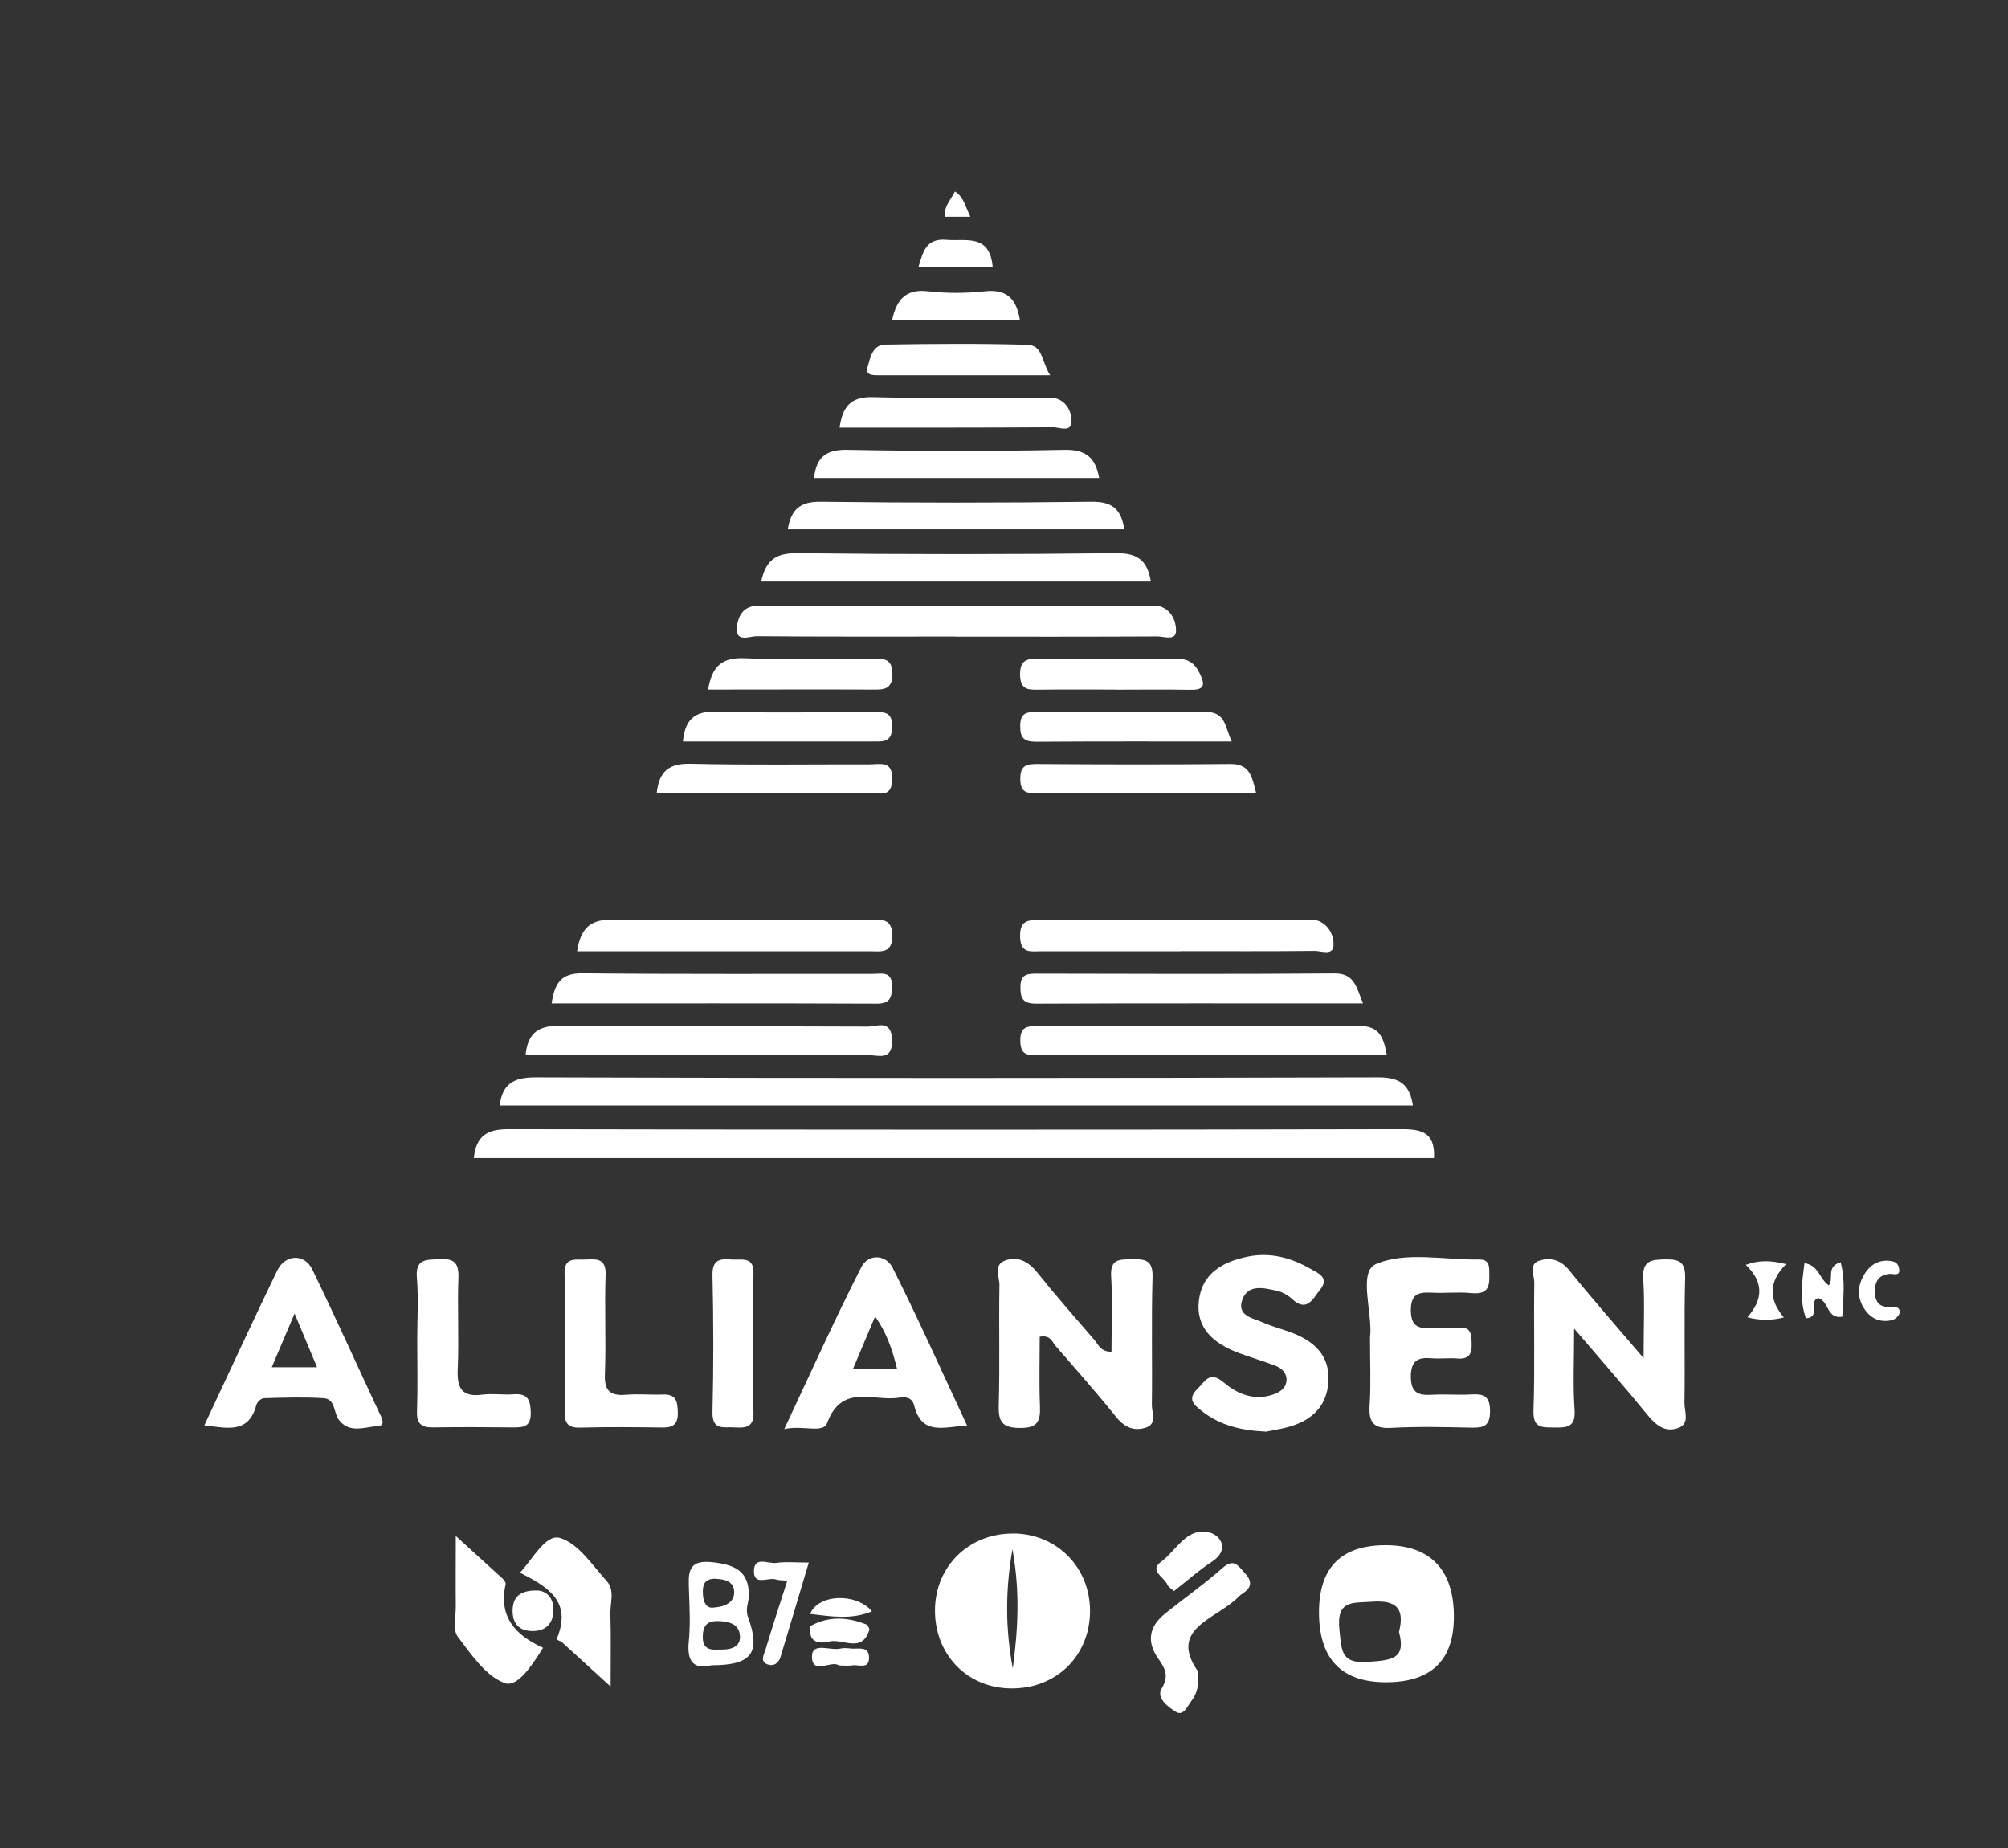 <?xml version="1.0" encoding="UTF-8"?>
<svg id="Layer_2" data-name="Layer 2" xmlns="http://www.w3.org/2000/svg" viewBox="0 0 176 162">
  <rect x="0" y="0" width="176" height="162" fill="#333333" stroke="none"/>
  <defs>
    <style>
      .cls-1 {
        fill: none;
      }

      .cls-1, .cls-2 {
        stroke-width: 0px;
      }

      .cls-2 {
        fill: #fff;
      }
    </style>
  </defs>
  <g id="Layer_1-2" data-name="Layer 1">
    <g id="TpjnXa.tif">
      <g>
        <path class="cls-1" d="M88.07,161.95c-28.64,0-57.28-.02-85.92.05C.29,162,0,161.55,0,159.8.05,107.27.05,54.75,0,2.22,0,.53.22,0,2.13,0c57.28.07,114.57.07,171.85,0,1.75,0,2.02.4,2.02,2.07-.05,52.61-.05,105.22,0,157.83,0,1.63-.21,2.1-2,2.09-28.64-.08-57.28-.05-85.92-.05Z"/>
        <g>
          <path class="cls-2" d="M41.53,101.5c.22-1.98,1.21-2.52,3.03-2.52,26.13.05,52.27.06,78.4,0,1.89,0,2.82.48,2.73,2.53H41.53Z"/>
          <path class="cls-2" d="M43.79,96.92c.24-1.84,1.15-2.48,3.12-2.48,24.64.08,49.27.07,73.91,0,1.88,0,2.74.63,3.02,2.47-26.7,0-53.38,0-80.06,0Z"/>
          <path class="cls-2" d="M91.13,117.18c0,1.99-.06,4.04.02,6.08.05,1.3-.18,1.91-1.71,1.91-1.6,0-1.95-.54-1.9-2.03.1-3.49,0-6.99.06-10.49.01-.73-.57-1.79.53-2.17,1.14-.4,2.03.13,2.79,1.07,1.61,2.01,3.31,3.95,5,5.9.35.41.55,1.05,1.5,1.04,0-2.21.1-4.43-.03-6.62-.09-1.56.77-1.47,1.84-1.49,1.15-.03,1.83.08,1.79,1.56-.11,3.74-.01,7.49-.06,11.23,0,.67.47,1.63-.51,1.96-1.03.35-1.87,0-2.61-.91-1.72-2.14-3.54-4.19-5.34-6.27-.29-.34-.43-.94-1.35-.78Z"/>
          <path class="cls-2" d="M137.97,116.47c0,2.83-.11,4.98.04,7.11.11,1.52-.66,1.57-1.78,1.55-1.06-.02-1.88.09-1.82-1.5.13-3.73.01-7.47.07-11.21,0-.65-.53-1.63.48-1.93.98-.3,1.86-.04,2.61.89,1.95,2.43,4.02,4.77,6.49,7.67,0-2.75.1-4.86-.03-6.96-.1-1.6.7-1.68,1.94-1.7,1.24-.02,1.76.24,1.73,1.63-.1,3.65,0,7.31-.06,10.96-.01.75.5,1.81-.54,2.19-1.17.43-1.98-.26-2.73-1.18-1.93-2.37-3.95-4.67-6.37-7.5Z"/>
          <path class="cls-2" d="M83.78,55.8c-5.81,0-11.63.02-17.44-.03-.61,0-1.78.54-1.76-.6.02-.86.39-2.01,1.71-2.06.33-.01.66,0,1,0,11.04,0,22.09,0,33.13,0,.41,0,.86-.08,1.24.04,1.02.31,1.43,1.31,1.42,2.13,0,.93-1.05.51-1.61.51-5.9.03-11.79.02-17.69.02Z"/>
          <path class="cls-2" d="M110.95,125.49c-2.2-.1-4.02-.56-5.58-1.78-.67-.53-1.37-1.04-.41-1.97.68-.66,1.05-1.62,2.3-.56,1.2,1.02,2.7,1.65,4.38,1.04.57-.21,1.07-.54,1.12-1.19.05-.66-.41-1.1-.96-1.31-1.07-.42-2.19-.73-3.27-1.14-2.09-.8-3.73-2.1-3.45-4.56.27-2.41,2.1-3.42,4.28-3.87,1.97-.4,3.8.09,5.48,1.06.6.35,1.76.75.86,1.85-.61.74-1.13,2.05-2.47.79-.35-.33-.83-.59-1.3-.7-1.13-.25-2.54-.62-3.04.78-.52,1.45.99,1.62,1.9,2.03.75.33,1.56.54,2.33.82,2.04.75,3.48,2.03,3.31,4.38-.16,2.31-1.67,3.49-3.8,4-.64.15-1.29.26-1.7.34Z"/>
          <path class="cls-2" d="M120.08,117.24c.28-1.97-1.07-5.72.49-6.42,2.58-1.15,6.01-.37,9.09-.42.63,0,.86.28.87.9.01,1.11.2,2.23-1.56,2.05-1.15-.12-2.33.03-3.49-.04-1.17-.06-1.84.13-1.82,1.59.02,1.51.82,1.57,1.92,1.5.75-.04,1.5.05,2.24-.02,1.11-.1,1.15.54,1.17,1.39.03.94-.25,1.39-1.25,1.31-.74-.06-1.5.04-2.24-.02-1.19-.1-1.83.17-1.84,1.59,0,1.42.62,1.68,1.82,1.61,1.16-.07,2.33.04,3.49-.03,1.12-.07,1.63.18,1.63,1.48,0,1.35-.62,1.45-1.67,1.43-2.33-.05-4.66-.11-6.99.02-1.62.09-1.99-.55-1.89-2.02.12-1.82.03-3.66.03-5.88Z"/>
          <path class="cls-2" d="M66.72,50.98c.4-1.89,1.29-2.51,3.15-2.49,9.31.11,18.63.11,27.95,0,1.87-.02,2.75.62,3.05,2.49h-34.14Z"/>
          <path class="cls-2" d="M103.49,83.39c-4.08,0-8.16,0-12.24,0-.89,0-1.8.24-1.84-1.27-.04-1.6.88-1.46,1.91-1.46,7.66.01,15.32,0,22.98,0,.42,0,.87-.08,1.24.06.97.37,1.39,1.35,1.34,2.17-.05.91-1.08.46-1.65.47-3.91.04-7.83.02-11.74.02Z"/>
          <path class="cls-2" d="M50.58,83.39c.32-2.05,1.17-2.81,3.17-2.78,7.47.12,14.93.04,22.4.06.93,0,2.04-.33,2.06,1.33.02,1.63-1.01,1.39-1.99,1.39-8.46,0-16.92,0-25.64,0Z"/>
          <path class="cls-2" d="M121.56,92.49c-10.34,0-20.57,0-30.79.01-.9,0-1.31-.18-1.34-1.21-.03-1.16.43-1.36,1.46-1.35,9.4.03,18.81.06,28.21-.01,1.85-.01,2.17,1.04,2.46,2.57Z"/>
          <path class="cls-2" d="M46.07,92.41c.23-1.93,1.18-2.51,3.01-2.49,8.99.09,17.99.02,26.98.07.8,0,2.06-.67,2.13,1.14.07,1.95-1.27,1.34-2.18,1.35-9.41.03-18.82.02-28.23.02-.56,0-1.11-.05-1.72-.08Z"/>
          <path class="cls-2" d="M119.47,87.96c-9.71,0-19.17-.02-28.64.02-1.12,0-1.39-.39-1.39-1.44,0-1.07.5-1.19,1.37-1.19,8.72.02,17.44.05,26.16-.02,1.77-.01,1.9,1.2,2.5,2.63Z"/>
          <path class="cls-2" d="M48.35,87.96c.26-1.7.77-2.66,2.68-2.64,8.48.09,16.97.04,25.45.05.78,0,1.73-.29,1.71,1.11-.02.99-.19,1.51-1.36,1.5-9.47-.04-18.93-.02-28.48-.02Z"/>
          <path class="cls-2" d="M69.05,46.4c.29-1.81,1.14-2.44,2.89-2.42,7.91.1,15.82.1,23.73,0,1.76-.02,2.6.59,2.87,2.42h-29.49Z"/>
          <path class="cls-2" d="M49.52,117.48c0-1.91.09-3.82-.03-5.71-.11-1.68.98-1.31,1.92-1.37,1.01-.06,1.72-.02,1.67,1.37-.1,2.9.05,5.8-.06,8.7-.06,1.46.48,1.9,1.85,1.79,1.07-.09,2.15.02,3.23-.02,1.19-.05,1.29.64,1.31,1.59.02.99-.39,1.31-1.32,1.3-2.4-.03-4.81-.06-7.21.01-1.12.03-1.41-.39-1.38-1.44.07-2.07.02-4.14.02-6.21Z"/>
          <path class="cls-2" d="M36.57,117.48c0-1.82.12-3.66-.03-5.47-.14-1.69.82-1.58,1.97-1.64,1.31-.08,1.72.34,1.67,1.66-.1,2.65.06,5.31-.06,7.96-.08,1.67.34,2.5,2.16,2.26.9-.12,1.83.04,2.73-.03,1.26-.1,1.49.5,1.51,1.62.02,1.26-.66,1.28-1.57,1.28-2.32-.02-4.65-.04-6.97,0-1.06.02-1.47-.33-1.43-1.42.07-2.07.02-4.15.02-6.22Z"/>
          <path class="cls-2" d="M71.35,41.89c.2-1.81,1.04-2.5,2.94-2.46,6.32.12,12.64.13,18.96,0,1.86-.04,2.76.61,3.09,2.47h-24.99Z"/>
          <path class="cls-2" d="M66.01,117.73c0,1.99-.08,3.99.03,5.98.08,1.36-.6,1.48-1.65,1.41-.94-.07-1.98.32-1.94-1.36.1-3.98.09-7.97,0-11.96-.03-1.37.61-1.48,1.65-1.4.93.07,2.04-.34,1.94,1.36-.12,1.99-.03,3.98-.03,5.98Z"/>
          <path class="cls-2" d="M57.56,69.52c.21-1.93,1.09-2.61,2.96-2.57,5.24.12,10.49.04,15.73.05.93,0,2.01-.36,1.95,1.35-.05,1.59-1.08,1.16-1.88,1.16-6.23.02-12.46.01-18.76.01Z"/>
          <path class="cls-2" d="M110.1,69.52c-6.54,0-12.93-.01-19.31.01-.88,0-1.34-.13-1.36-1.19-.02-1.14.4-1.38,1.44-1.37,5.65.04,11.31.05,16.96,0,1.76-.02,1.91,1.16,2.27,2.55Z"/>
          <path class="cls-2" d="M73.59,37.48c.26-1.83.96-2.72,2.91-2.67,4.9.13,9.8.04,14.7.05.49,0,1.03-.06,1.48.1.88.32,1.26,1.24,1.24,1.98-.03,1-1.04.51-1.59.51-6.22.04-12.44.03-18.74.03Z"/>
          <path class="cls-2" d="M97.74,60.45c-2.25,0-4.5-.02-6.74.01-.92.01-1.56-.01-1.59-1.27-.03-1.34.6-1.47,1.67-1.45,4,.04,7.99.05,11.99,0,1.07-.01,1.63.36,2.1,1.32.58,1.19.21,1.43-.94,1.41-2.16-.04-4.33-.01-6.49-.01Z"/>
          <path class="cls-2" d="M62.07,60.45c.33-2.05,1.21-2.83,3.19-2.75,3.72.16,7.45.05,11.17.04.94,0,1.79-.09,1.79,1.34,0,1.38-.76,1.38-1.75,1.37-4.76-.02-9.53,0-14.4,0Z"/>
          <path class="cls-2" d="M92.05,32.89c-5.3,0-10.18,0-15.05,0-.48,0-1.17.02-.96-.7.23-.83.43-1.97,1.55-1.99,4.16-.07,8.32-.1,12.47.02,1.36.04,1.23,1.51,1.99,2.67Z"/>
          <path class="cls-2" d="M107.96,65c-5.84,0-11.47-.02-17.11.02-1.07,0-1.44-.29-1.43-1.39.01-1.04.44-1.22,1.34-1.22,4.98.03,9.95.03,14.93,0,1.78-.01,1.69,1.4,2.27,2.58Z"/>
          <path class="cls-2" d="M59.86,65c.18-1.89.98-2.67,2.89-2.62,4.57.13,9.15.05,13.73.03.97,0,1.77-.07,1.72,1.36-.04,1.28-.74,1.23-1.62,1.23-5.57-.01-11.13,0-16.73,0Z"/>
          <path class="cls-2" d="M105.01,146.51c.1,1.25-.11,1.96-.57,2.57-.36.47-.71,1.39-1.38.97-.66-.41-1.75-1.21-1.24-2.04.7-1.14.25-1.83-.32-2.65-1.03-1.49-.76-2.8.6-3.9,1.67-1.35,3.44-2.59,5.05-4.01,1-.89,1.37-.2,1.94.42.65.7.67,1.27-.16,1.8-.14.09-.27.19-.38.31-1.92,1.96-6.21,2.74-3.54,6.54Z"/>
          <path class="cls-2" d="M78.2,28.03c.41-1.88,1.27-2.71,3.15-2.5,1.64.19,3.33.18,4.98,0,1.88-.2,2.75.62,3.06,2.5h-11.18Z"/>
          <path class="cls-2" d="M69.01,138.57c-.51-.06-.77-.04-1-.12-.67-.22-1.95.61-1.93-.75.02-1.33,1.28-.59,1.97-.7.81-.12,1.65-.03,2.84-.03-.86,2.88-1.66,5.58-2.48,8.28-.17.56-.63.85-1.15.64-.67-.26-.29-.87-.17-1.27.59-1.97,1.23-3.93,1.92-6.07Z"/>
          <path class="cls-2" d="M102.9,139.48c-.25-.24-.5-.37-.58-.57-.26-.66-1.64-1.21-.55-2.01,1.35-.99,2.26-3.09,4.26-2.56.96.25,1.79,1.51.19,2.56-1.16.76-2.21,1.7-3.32,2.57Z"/>
          <path class="cls-2" d="M80.5,23.4c.4-1.26.61-2.54,2.46-2.38,1.7.15,3.78-.57,4.05,2.38h-6.51Z"/>
          <path class="cls-2" d="M160.3,112.67c.47-.63-.28-1.63,1.03-2.03.45,1.62.21,3.19.15,4.78-1.38.22-1.14-1.32-2.09-1.63-.93.19.28,1.66-1.1,1.77-.57-1.58-.34-3.17-.13-4.84,1.28.2,1.3,1.39,2.14,1.96Z"/>
          <path class="cls-2" d="M156.37,115.48c-1.09.28-2.12.28-3.21-.01,1.37-1.56,1.46-3.06-.14-4.6,1.18-.44,2.26-.39,3.53-.06-1.54,1.56-1.54,3.09-.19,4.68Z"/>
          <path class="cls-2" d="M166.48,111.32c0,.57-.5.32-.87.35-.91.08-1.27.64-1.28,1.5-.01.89.35,1.42,1.3,1.42.4,0,.92-.12.87.49-.02.23-.38.57-.64.63-.97.24-1.8-.06-2.38-.88-.76-1.07-.69-2.19.01-3.25.54-.82,1.33-1.22,2.34-1.03.35.07.6.26.64.77Z"/>
          <path class="cls-2" d="M76.02,142.43c.06.15.21.33.17.46-.65,2.06-2.33.71-3.51,1-.97.24-1.87.04-1.64-1.36,1.64-.91,3.31-.78,4.98-.1Z"/>
          <path class="cls-2" d="M73.51,145.98c-.63-.48-2.36.91-2.34-.8.02-1.27,1.62-.46,2.49-.67.31-.08.66-.03.99,0,.62.04,1.49-.23,1.52.76.03,1.11-.93.61-1.48.71-.32.06-.66.01-1.17.01Z"/>
          <path class="cls-2" d="M76.43,141.24s0,0,0,0c-1.43-1.65-4.7-1.51-5.43.23,1.82.22,3.65.53,5.43-.23Z"/>
          <path class="cls-2" d="M85.05,19h-2.24c-.09-.91.53-1.48.89-2.22.76.47.89,1.26,1.35,2.22Z"/>
          <path class="cls-2" d="M88.8,134.43c-3.86-.03-6.81,2.85-6.85,6.67-.04,3.89,2.78,6.84,6.6,6.9,4,.07,6.98-2.83,6.99-6.78,0-3.84-2.91-6.78-6.74-6.8ZM88.77,146.26c-.61-3.31-.7-6.62-.03-10.45.69,3.79.47,7.12.03,10.45Z"/>
          <path class="cls-2" d="M127.42,141.16c-.18-3.73-2.21-5.7-5.93-5.71q-5.88-.03-5.88,5.88,0,6.13,5.87,6.13,6.23,0,5.94-6.3ZM119.99,145.68c-2.46.19-2.39-.94-2.59-2.81-.28-2.66,1.17-2.34,2.88-2.47,2.12-.15,2.86.6,2.34,2.65.65,2.4-.68,2.47-2.63,2.62Z"/>
          <path class="cls-2" d="M78.24,111.13c-.6-1.19-2.14-1.25-2.75-.05-2.3,4.52-4.38,9.14-6.75,14.19,1.63-.38,3.41.42,3.76-.54,1.29-3.48,4.06-1.87,6.25-2.21.57-.09,1.19-.07,1.38.69.65,2.63,2.58,1.88,4.63,1.74-2.22-4.75-4.27-9.34-6.52-13.82ZM74.78,119.96c.66-1.57,1.25-2.97,1.92-4.56,1.03,1.44,1.51,2.91,1.92,4.56h-3.84Z"/>
          <path class="cls-2" d="M33.24,123.83c-1.96-4.19-3.86-8.42-5.88-12.58-.68-1.39-2.37-1.31-3.06.12-2.15,4.45-4.22,8.94-6.39,13.57,2.04.24,3.89.75,4.56-1.79.07-.25.43-.59.66-.59,1.74-.05,3.5-.11,5.24,0,1.04.07.86,1.26,1.32,1.88.94,1.26,2.3.63,3.45.56.68-.04.32-.71.11-1.16ZM23.82,119.85c.64-1.49,1.23-2.9,2-4.71.75,1.79,1.3,3.12,1.97,4.71h-3.97Z"/>
          <path class="cls-2" d="M65.56,141.73c-.26-.73.08-1.27.08-1.9,0-2.17-1.3-2.67-3.19-2.89-2.26-.26-2.11,1.04-2.06,2.51.05,1.49.13,2.99-.02,4.46-.18,1.79.48,2.45,2,2.06,3.53,0,4.33-1.08,3.19-4.24ZM62.8,138.4c.86.03,1.56.31,1.55,1.18,0,.82-.68,1.26-1.84,1.34-.52.06-.86-.34-.9-1.17-.05-.89.15-1.4,1.19-1.36ZM63.11,144.59c-.81.05-1.57.04-1.51-1.23.05-.97.48-1.29,1.38-1.26.89.03,1.77.24,1.87,1.22.11,1.07-.77,1.29-1.74,1.28Z"/>
          <g>
            <path class="cls-2" d="M45.57,137.86c1.11-1.17,2.25-3.41,3.5-3.05,1.61.47,2.85,2.39,4.12,3.8.72.8.28,1.91.31,2.88.06,1.98.02,3.96.02,6.35-1.62-1.48-2.98-2.72-4.34-3.96-.19-.03-.4-.16-.36-.27,1.36-3.31-.91-4.55-3.26-5.76Z"/>
            <path class="cls-2" d="M47.6,144.44c-.87,1.38-2.2,3.5-3.34,3.1-1.67-.59-2.96-2.52-4.14-4.08-.45-.59-.16-1.76-.17-2.67-.02-1.89,0-3.78,0-6.15,1.59,1.45,2.88,2.62,4.16,3.79.09.14.24.3.21.43-.65,2.89.88,4.49,3.28,5.58Z"/>
            <path class="cls-2" d="M47.14,139.42c.78.06,1.44.67,1.36,1.86-.07,1.18-.8,1.74-1.96,1.69-1.11-.05-1.61-.73-1.61-1.76,0-1.18.59-1.83,2.21-1.79Z"/>
          </g>
        </g>
      </g>
    </g>
  </g>
</svg>